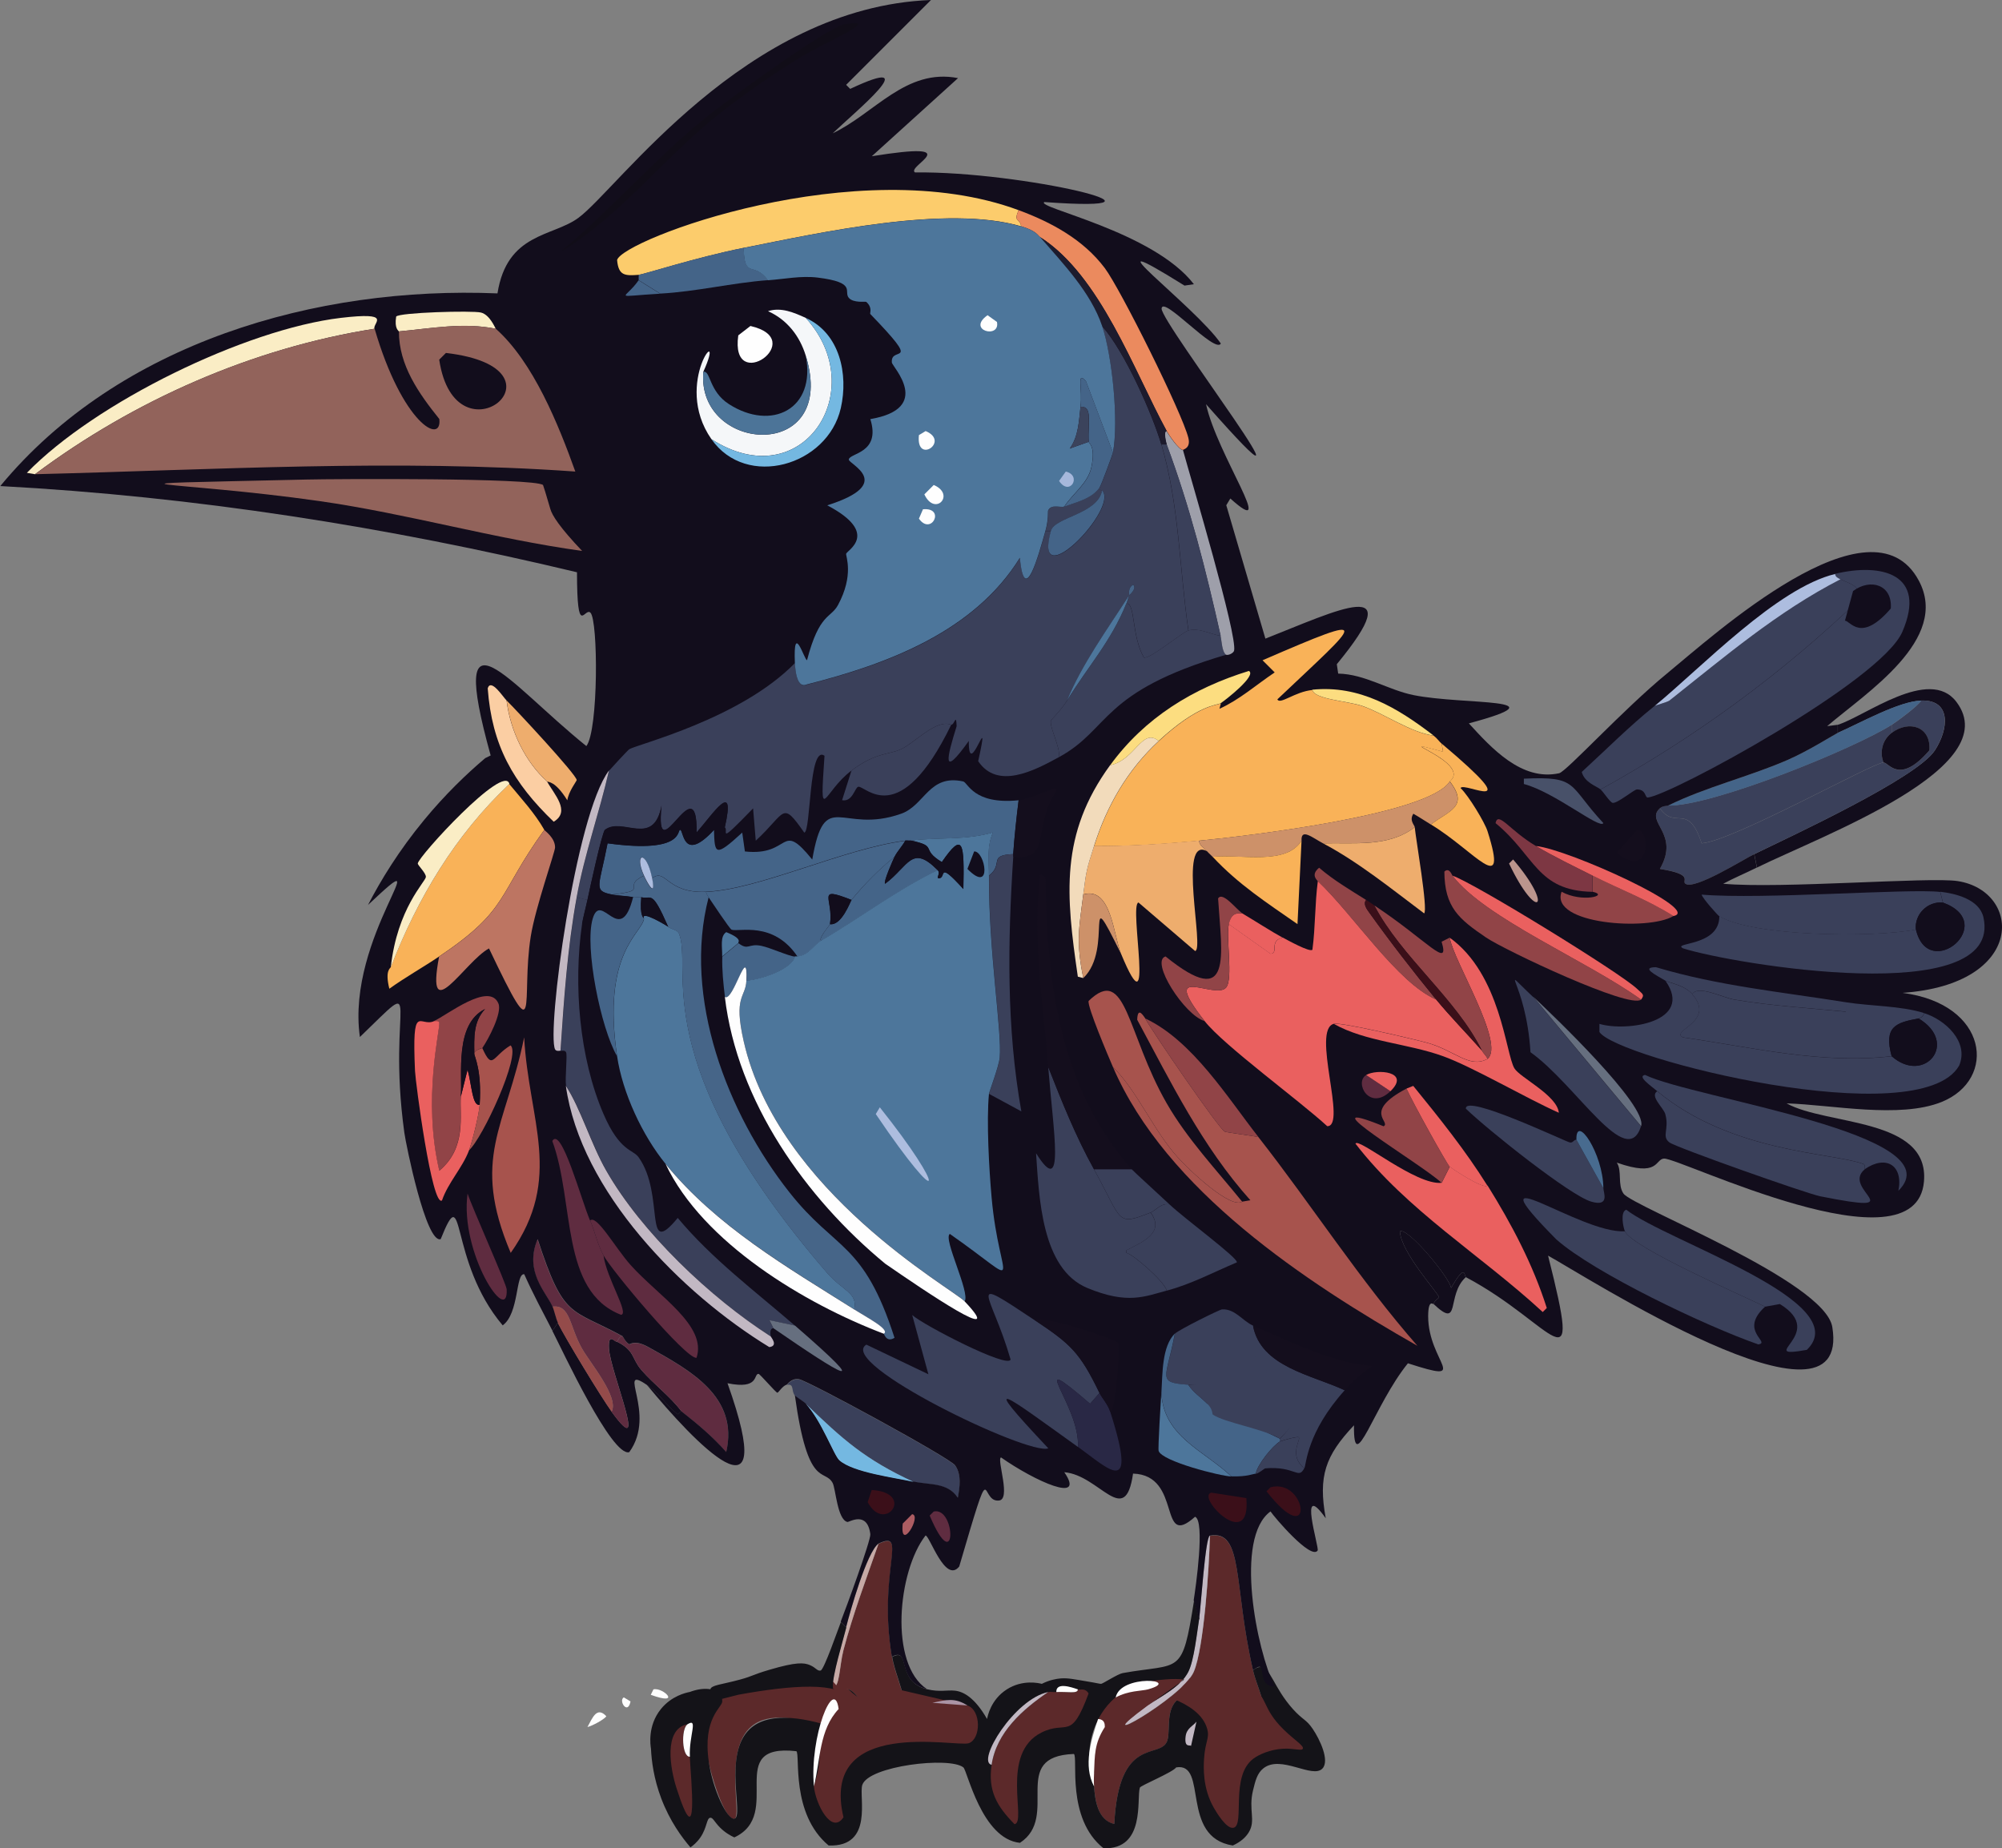 <?xml version="1.0" encoding="UTF-8"?>
<svg id="Camada_2" data-name="Camada 2" xmlns="http://www.w3.org/2000/svg" viewBox="0 0 202.7 187.17">
  <rect x="0" y="0" width="202.7" height="187.17" fill="#808080" stroke="none"/>
  <defs>
    <style>
      .cls-1 {
        fill: #140e1d;
      }

      .cls-1, .cls-2, .cls-3, .cls-4, .cls-5, .cls-6, .cls-7, .cls-8, .cls-9, .cls-10, .cls-11, .cls-12, .cls-13, .cls-14, .cls-15, .cls-16, .cls-17, .cls-18, .cls-19, .cls-20, .cls-21, .cls-22, .cls-23, .cls-24, .cls-25, .cls-26, .cls-27, .cls-28, .cls-29, .cls-30, .cls-31, .cls-32, .cls-33, .cls-34, .cls-35, .cls-36, .cls-37, .cls-38, .cls-39, .cls-40, .cls-41, .cls-42, .cls-43, .cls-44, .cls-45, .cls-46, .cls-47 {
        stroke-width: 0px;
      }

      .cls-2 {
        fill: #4d769b;
      }

      .cls-3 {
        fill: #92635b;
      }

      .cls-4 {
        fill: #a6b8dc;
      }

      .cls-5 {
        fill: #f2dbbb;
      }

      .cls-6 {
        fill: #ab94a5;
      }

      .cls-7 {
        fill: #74b8e1;
      }

      .cls-8 {
        fill: #3b435c;
      }

      .cls-9 {
        fill: #466588;
      }

      .cls-10 {
        fill: #eead6d;
      }

      .cls-11 {
        fill: #9e9faa;
      }

      .cls-12 {
        fill: #fdfefd;
      }

      .cls-13 {
        fill: #eb8a5e;
      }

      .cls-14 {
        fill: #120d1c;
      }

      .cls-15 {
        fill: #c2b8c3;
      }

      .cls-16 {
        fill: #bd7562;
      }

      .cls-17 {
        fill: #ea605f;
      }

      .cls-18 {
        fill: #f9b258;
      }

      .cls-19 {
        fill: #bb958d;
      }

      .cls-20 {
        fill: #fefefe;
      }

      .cls-21 {
        fill: #3b0f19;
      }

      .cls-22 {
        fill: #f5f7f9;
      }

      .cls-23 {
        fill: #fcdd80;
      }

      .cls-24 {
        fill: #1d1b2d;
      }

      .cls-25 {
        fill: #110d18;
      }

      .cls-26 {
        fill: #c6a9a5;
      }

      .cls-27 {
        fill: #ac5c62;
      }

      .cls-28 {
        fill: #5c292a;
      }

      .cls-29 {
        fill: #cd9169;
      }

      .cls-30 {
        fill: #486b8f;
      }

      .cls-31 {
        fill: #7d3743;
      }

      .cls-32 {
        fill: #292845;
      }

      .cls-33 {
        fill: #fccc6c;
      }

      .cls-34 {
        fill: #666f7f;
      }

      .cls-35 {
        fill: #944b4a;
      }

      .cls-36 {
        fill: #914447;
      }

      .cls-37 {
        fill: #a7534d;
      }

      .cls-38 {
        fill: #4c7498;
      }

      .cls-39 {
        fill: #5f2c40;
      }

      .cls-40 {
        fill: #adbddf;
      }

      .cls-41 {
        fill: #3a405a;
      }

      .cls-42 {
        fill: #141318;
      }

      .cls-43 {
        fill: #456589;
      }

      .cls-44 {
        fill: #faedc5;
      }

      .cls-45 {
        fill: #fbcea3;
      }

      .cls-46 {
        fill: #446488;
      }

      .cls-47 {
        fill: #485169;
      }
    </style>
  </defs>
  <g id="Camada_1-2" data-name="Camada 1">
    <g>
      <g>
        <path class="cls-28" d="M90.31,167.79c.43,2.58,3,6.93-1.5,3.55.12,5.19-2.65-2.02-3.41.14,1.56.62-.93,2.44-1.09-.68.71.26.68-2.09,1.09-3.68.95-3.63,2.31-7.23,3.55-10.78,3.06-1.45-.08,2.74,1.36,11.46Z"/>
        <path class="cls-26" d="M84.31,170.79c-.06-1.11,1-4.58,1.36-6,.43-1.7,2.1-7.6,3.27-8.46-1.24,3.54-2.6,7.15-3.55,10.78-.41,1.59-.38,3.94-1.09,3.68Z"/>
        <g>
          <path class="cls-28" d="M126.87,169.16c.39,1.69,1.45,3.52.68,3.82-11.31-4.2-8.64,1.73-9.41,3.41-.79,1.74-4.88-.59-5.32,8.32-1.69-.38-1.94-2.43-2.05-3.82-.03-.44-.02-.92,0-1.36,2.27-1.7,2.62-2.68,2.46-3.27-.28-1-2.07-.97-2.32-2.17-.17-.84,1-1.99,1-2h0c.56-.58,1.55-1.44,3-2,2.76-1.06,5.25-.27,6,0l-4.68,2.63c-6.75,4.96,3.47-.72,4.64-3.41,1.04-2.4,1.56-10.6,1.64-13.78,3.42-.63,2.37,5.02,4.37,13.64Z"/>
          <path class="cls-15" d="M122.5,155.51c-.08,3.18-.6,11.38-1.64,13.78-1.16,2.69-11.39,8.37-4.64,3.41,1.27-.93,3.31-1.86,4.09-3.41.58-1.15.87-3.94,1.09-5.32.17-1.02.64-8.37,1.09-8.46Z"/>
          <path class="cls-28" d="M114.91,177.08c-.18.36-.76,1.39-2,2-.9.44-1.72.46-2.14.45-.18-.66-.58-2.42.14-4.45.55-1.55,1.49-2.54,2-3,.22.89.53,1.91,1,3,.32.75.66,1.41,1,2Z"/>
        </g>
        <g>
          <path class="cls-28" d="M71.75,178.43c-.12-.25-1.26-2.8.16-5.35,1.58-2.85,4.85-3,5-3,3.76-1.82,7.21-.8,8,1,.71,1.61-.78,3.71-1,4-2.98-1.15-6.04-1.75-7.81-.28-2.9,2.4-.93,9.18-1.75,9.37-1,.23-2.47-4.86-2.59-5.73Z"/>
          <g>
            <path class="cls-42" d="M121.41,163.97c-.22,1.38-.51,4.17-1.09,5.32-.78,1.55-2.82,2.48-4.09,3.41,1.23-.88,2.46-1.75,3.68-2.63-.49-.05-1.18-.08-2,0-1.09.1-3.17.3-4.96,1.81-2.43,2.04-2.63,5.05-2.66,5.6-.1,1.49.23,2.7.48,3.4.1,1.39.36,3.43,2.05,3.82.44-8.91,4.53-6.58,5.32-8.32.77-1.68-1.89-7.61,9.41-3.41.77-.3-.29-2.13-.68-3.82.3-.28.55-.34.72-.34,1.06-.02,1.32,2.03,3.32,4.26,1.04,1.15,1.32,1,2,2,.74,1.09,1.72,3.2,1,4-.99,1.11-4.22-1.43-6,0-.63.5-.81,1.28-1.04,2.22-.49,2,.31,3.03-.43,4.25-.31.51-.81.97-1.62,1.34-5.38-.84-2.46-8.45-5.73-7.91-.36.51-3.62,1.84-3.68,2.05-.35,1.18.59,6.28-3.68,6.14-3.81-3.02-2.55-9.23-3-9.55-6.62.24-1.37,6.32-5.46,9-3.88-.39-5.33-7.33-5.73-7.64-1.41-1.12-9.59-.15-10.23,1.77-.39,1.17,1.2,6.3-3.41,6.14-3.88-3.23-2.85-9.25-3.27-9.55-7.41-.83-1.22,6.37-6.28,8.73-.37-.17-.92-.47-1.44-.99-.58-.58-.73-1.04-1-1-.38.05-.31,1-1,2-.34.49-.73.81-1,1-.87-1.01-2.09-2.66-2.96-4.96-.76-2.01-.98-3.79-1.04-5.04-.05-.31-.37-2.3,1-4,1.08-1.34,2.53-1.66,2.94-1.74,1.38-.52,2.59-.36,3.07.25.13.17.21.4.21.71,0,.62-2.02,1.64-1.36,6.14.41,2.83,1.88,5.89,2.59,5.73,1-.23-1.2-6.5,1.56-9.08,2.08-1.95,6.11-1,9,0,1.12-1.48,1.27-2.4,1-3-.81-1.81-5.8-1.45-11.15-.47-.62.16-1.23.31-1.85.47-.89-.5-1.03-.81-1-1,.07-.45,1.13-.49,3-1,1.42-.39,1.14-.45,3-1,2.71-.8,3.48-.72,4.08-.47.64.27.74.63,1.09.55.35-.08,1.77-4.22,2.05-4.91q.27.27.55.55c-.36,1.42-1.42,4.9-1.36,6,.16,3.12,2.65,1.3,1.09.68.76-2.15,3.53,5.06,3.41-.14,4.5,3.39,1.93-.97,1.5-3.55,1.95-1.05.31,2.5,3.55,3.27,1.26.3,1.99.06,2.78.14.85.08,2.01.66,3.28,2.87.05-.27.37-1.96,2-3,1.61-1.03,3.27-.63,3.54-.56.8-.4,1.47-.51,1.91-.55.76-.06,1.43.1,2.71.31.82.13,1.27.25,1.39.24.18-.02,1.68-1,2.18-1.09,5.91-1.06,6,.38,7.23-7.37q.27.95.55,1.91Z"/>
            <g>
              <path class="cls-28" d="M97.95,172.7c1.41.49,1.38,3.38.14,3.82-1.25.44-15.1-2.74-12.69,7.5-1.19,1.81-2.81-1.3-3-3.14.25-.73.51-1.71.58-2.89.04-.72,0-1.37-.07-1.92.33-1.67.67-3.33,1-5h2c1.05,1.03,1.65,1.13,2,1,.45-.16.48-.67,1-1,.6-.38,1.39-.22,2,0,2.35.54,4.69,1.08,7.04,1.63Z"/>
              <path class="cls-20" d="M84.91,173.06c-1.98,2.11-1.83,5.1-2.5,7.83-.47-5.03,2.05-11.25,2.5-7.83Z"/>
              <path class="cls-6" d="M97.95,172.7l-3.55-.27c1.41-.31,2.29-.54,3.55.27Z"/>
              <g>
                <g>
                  <path class="cls-28" d="M69.57,174.61c-.64.54-.52,3.33.27,3.27.11,2.26.96,10.38-1.36,3.14-.59-1.84-1.34-5.9,1.09-6.41Z"/>
                  <path class="cls-20" d="M69.85,177.89c-.8.05-.91-2.73-.27-3.27,1.17-.75.16,1.12.27,3.27Z"/>
                </g>
                <g>
                  <path class="cls-28" d="M100.4,178.71c.49-3.3,3.17-5.63,5.73-7.37.25-.05.55.02.82,0,1.15-.07,2.19.21,2.18-.27.26.09.72-.19,1.09.41-1.82,4.93-2.18,2.66-4.77,3.96-4.25,2.12-1.45,9.09-2.73,9.28-1.82-1.84-2.7-3.42-2.32-6Z"/>
                  <path class="cls-15" d="M106.13,171.34c-2.56,1.74-5.24,4.07-5.73,7.37-1.57-.31,2.3-6.67,5.73-7.37Z"/>
                  <path class="cls-12" d="M109.13,171.07c.01.48-1.03.21-2.18.27-.03-1.02,1.49-.51,2.18-.27Z"/>
                </g>
              </g>
              <g>
                <path class="cls-12" d="M111.86,174.89c-1.07,1.66-1.01,2.86-1.09,4.64-.02.44-.03.92,0,1.36-1.12-2.1-.29-4.7.41-6.82.82.05.65.78.68.82Z"/>
                <path class="cls-20" d="M116.23,171.07c-.62.17-1.98.11-3.27.82.48-2.4,6.82-1.81,3.27-.82Z"/>
                <path class="cls-15" d="M121.14,174.34l-.55,2.46c-.08-.16-.69.25-.55-.95.1-.85.73-1.04,1.09-1.5Z"/>
              </g>
            </g>
          </g>
          <g>
            <path class="cls-20" d="M61.39,173.79c-.16.29-1.45,1-1.91,1.09.51-.92.94-2.12,1.91-1.09Z"/>
            <path class="cls-20" d="M66.16,171.07c.99-.24,2.94,1.72-.27.55l.27-.55Z"/>
            <path class="cls-20" d="M63.16,171.88l.68.41c-.28,1.43-1.25-.09-.68-.41Z"/>
          </g>
        </g>
      </g>
      <g>
        <path class="cls-41" d="M92.49,150.06c-4.9-2.27-7.17-4.29-10.91-7.91-.22-.21-.94-.64-1.09-.82-.42-.5-.03-1.24-.82-1.09.06-.02.46-.66,1.23-.55.89.13,15.31,7.98,15.82,8.73.68.99.46,2.18.27,3.27-1.03-1.57-2.85-1.26-4.5-1.64Z"/>
        <g>
          <path class="cls-14" d="M61.93,142.96c3.9,5.37-.14-4.01-.27-6.41-.09-1.67.57-.63.82-.68,1.8.89,1.46,1.7,2.46,2.86,1.27,1.47,2.92,2.66,4.09,4.23-.13-.1-.39.29-.41.27-1.12-.88-1.93-2.18-3.14-3-3.17-2.15,1.08,2.91-1.77,6.82-1.76.51-6.8-10.38-7.78-12.28l.55-.82c.77,1.56,4.4,7.55,5.46,9Z"/>
          <path class="cls-39" d="M69.03,142.96c-1.17-1.57-2.82-2.76-4.09-4.23-1-1.16-.65-1.97-2.46-2.86.04,0,.24-.63.55-.55.05.03.29.6.68.82.08.05.51-.5,1.91.27,4.3,2.38,9.19,5.06,7.91,10.64-1.37-1.55-2.87-2.82-4.5-4.09Z"/>
          <path class="cls-39" d="M63.02,135.32c-.31-.08-.51.54-.55.55-.25.05-.91-.99-.82.68.13,2.4,4.17,11.78.27,6.41.79-1.46-2.12-4.87-3-6.41-1.27-2.24-1.17-4.49-3-4.23-.63-1.43-2.9-3.55-1.5-6.82,2.66,8.14,3.3,6.94,8.59,9.82Z"/>
          <path class="cls-35" d="M61.93,142.96c-1.05-1.45-4.69-7.44-5.46-9-.18-.37-.37-1.24-.55-1.64,1.83-.26,1.73,1.99,3,4.23.88,1.54,3.79,4.95,3,6.41Z"/>
        </g>
        <g>
          <path class="cls-14" d="M177.89,87.85l-.27-1.36c3.79-1.85,16.43-7.69,18.28-10.5,1.4-2.13,1.71-5.14-1.36-5.05-2.26.07-6.16,2.26-8.46,3.27v-.82c2.74-.84,9.26-5.94,12-2.32,5.05,6.67-13.4,13.45-20.19,16.78Z"/>
          <path class="cls-41" d="M177.61,86.49c-1.04.51-6.03,3.66-6.96,3-.43-.31.95-.95-2.59-1.5,2.09-3.61-1.54-4.73,0-6.14,1.59,2.26,2.84-.69,4.23,3.55,3.13-.21,17.41-8.21,18.42-8.18.55.01,1.6,2.3,4.64-1.23.18-2.41-2.05-3.1-3.82-1.77v-.82c.6-.38,2.59-1.86,3-2.46,3.07-.09,2.76,2.92,1.36,5.05-1.85,2.82-14.49,8.66-18.28,10.5Z"/>
          <path class="cls-41" d="M191.53,74.21c-.96.72-1.24,1.99-.82,3-1.01-.03-15.29,7.97-18.42,8.18-1.39-4.24-2.63-1.28-4.23-3.55.3-.27.71-.22.82-.27,4.55.06,18.87-5.78,22.65-8.18v.82Z"/>
          <path class="cls-46" d="M194.53,70.94c-.41.59-2.4,2.07-3,2.46-3.77,2.4-18.09,8.25-22.65,8.18,3.85-1.9,8.23-2.93,12.14-4.64,2.13-.93,4.76-2.6,5.05-2.73,2.3-1.01,6.19-3.21,8.46-3.27Z"/>
          <path class="cls-14" d="M190.71,77.21c-.42-1.01-.14-2.28.82-3,1.77-1.32,4-.64,3.82,1.77-3.04,3.53-4.09,1.24-4.64,1.23Z"/>
        </g>
        <g>
          <path class="cls-14" d="M186.07,73.39v.82c-.29.13-2.92,1.8-5.05,2.73-3.91,1.71-8.29,2.74-12.14,4.64-.11.05-.52,0-.82.27-1.54,1.41,2.09,2.53,0,6.14,3.54.56,2.16,1.2,2.59,1.5.92.66,5.91-2.49,6.96-3q.14.68.27,1.36c-1.13.56-2.3,1.05-3.41,1.64,5.78.53,20.92-.71,23.74-.27,6.51,1.01,6.98,10.45-5.59,11.32,8.7,1.11,9.64,8.76,3.96,11.05-4.26,1.71-11.1.28-15.69.14,4.07,2.26,14.47,1.42,13.91,7.91-.8,9.41-24.78-2.43-26.33-2.32-.91.07-.48,1.92-4.77.41.56.85.05,2.23.68,3.14.94,1.33,20.39,8.84,21.14,13.51,1.99,12.26-25.42-5.42-28.78-7.23,3.55,14.06.68,6.95-8.32,2.18-.19-.1.02-1.55-1.5,1.09-.13-1.04-4.42-6.18-5.18-5.73.09,2.12,3.92,6.29,3.96,6.68,0,.08-.47.31-.55.68-.02.08-.54-.59-.55,1.23,0,4.69,4.51,6.89-2.05,4.77-3.44,4.25-5.53,11.7-5.46,6.28-2.9,3.07-3.64,5.15-2.86,9.41-2.88-4.04-.63,3-.82,3.27-.67.99-4.4-3.39-4.77-3.96-3.7,2.68-1.39,14.05.41,17.73-2.08-.05-.53-3-2.18-1.64-2-8.63-.94-14.27-4.37-13.64-.46.08-.93,7.44-1.09,8.46q-.27-.95-.55-1.91c.21-1.31,1.17-8.06.14-8.46-3.79,3.39-1.23-4.22-6.28-4.37-.8,5.61-3.38.15-6.96-.14,2.23,3.26-2.99.9-6.41-1.5-.46.2,1.1,4.38-.27,4.37-1.95.13-.46-5.26-3.96,6.68-1.42,1.77-2.99-3.14-3.41-3.14-2.81,3.6-3.71,13.01.14,15.55-3.24-.77-1.6-4.33-3.55-3.27-1.45-8.72,1.7-12.91-1.36-11.46-1.17.86-2.84,6.76-3.27,8.46q-.27-.27-.55-.55c.48-1.21,3.08-8.28,3-8.87-.31-2.42-2.16-1.19-2.32-1.23-1.03-.25-1.18-3.38-1.5-3.96-.83-1.51-2.5.71-3.82-8.87.15.18.87.61,1.09.82,1.6,1.71,2.85,5.23,3.41,5.73,1.41,1.25,5.63,1.76,7.5,2.18,1.65.37,3.47.07,4.5,1.64.19-1.09.4-2.29-.27-3.27-.51-.75-14.93-8.6-15.82-8.73-.77-.12-1.16.53-1.23.55-.44.13-.84.82-.95.82-.15,0-1.77-1.91-1.91-1.91-.53,0,.11,1.62-3.14.95,5.42,15.21-3.39,5.97-8.18.14,1.21.82,2.02,2.12,3.14,3,.02.02.28-.38.41-.27,1.63,1.28,3.13,2.54,4.5,4.09,1.28-5.58-3.61-8.26-7.91-10.64-1.4-.77-1.83-.23-1.91-.27-.39-.22-.64-.79-.68-.82-5.3-2.88-5.93-1.68-8.59-9.82-1.4,3.27.87,5.39,1.5,6.82.18.4.36,1.27.55,1.64q-.27.41-.55.82c-.98-1.9-1.99-3.77-2.86-5.73-.89-.11-.5,3.95-2.18,5.18-5.55-6.57-3.74-15.06-6.28-8.73-1.48.46-3.51-9.55-3.68-10.78-1.84-13.39,2.3-16.24-4.5-9.69-1.45-10.19,8.53-20.64.82-13.37,1.29-2.5,3.12-5.5,5.67-8.59,2.14-2.6,4.3-4.67,6.2-6.28q.27-.14.55-.27c-4.45-16.06,1.76-7.33,9.69-.95,1.23-1.61,1.2-12.75.41-13.51-.6-.58-1.35,2.7-1.36-4.09-19.18-4.6-38.68-7.67-58.39-8.73,12.01-14.53,31.99-20.27,50.34-19.51.97-6.14,5.56-5.72,8.18-7.64C62.56,19.14,75.44.71,94.26,0q-4.3,4.3-8.59,8.59.2.2.41.41c7.84-3.68.4,2.41-1.77,4.5,4.25-2.02,7.42-6.62,12.69-5.59q-4.37,3.96-8.73,7.91c9.96-1.6,3.45,1.01,4.37,1.64,10.83-.14,28.7,4.13,13.1,3-.96.55,11.02,2.96,15.14,8.32q-.48.07-.95.14c-10.77-6.7,1.06,2.06,3.68,5.87-.58,1.07-5.88-4.91-6-3.55-.13,1.39,18.15,25.15,4.5,9.69,1.12,5.15,7.35,13.94,2.46,9.55q-.2.34-.41.68,1.98,6.75,3.96,13.51c7.25-2.86,14.77-6.57,7.23,2.59q.07.48.14.95c2.71.05,5.08,1.67,7.64,2.18,5.12,1.03,15.4.22,5.59,2.86,2.27,2.48,5.34,5.88,9.14,5.05.73-.16,6.49-6.47,10.91-10.09,4.66-3.82,20.7-18.43,25.51-9.41,3.18,5.96-5.35,11.36-9.28,14.73.36-.05.73-.09,1.09-.14Z"/>
          <g>
            <path class="cls-14" d="M148.42,129.32c-2.03,1.83-.46,5.38-3.27,2.73.08-.37.55-.6.55-.68-.04-.39-3.87-4.56-3.96-6.68.77-.46,5.05,4.69,5.18,5.73,1.52-2.64,1.31-1.19,1.5-1.09Z"/>
            <path class="cls-41" d="M117.59,45.02c1.81,6.17,1.81,12.5,2.73,18.83-.58.15-3.95,2.96-4.5,2.73-1.27-2.24-.85-5.55-1.77-5.46.12-.29.18-.53.27-.82.02-.06.83-.7.41-1.09-.61.36-.34.98-.41,1.09-2.18,3.4-4.85,7.08-6.28,10.64-.57.94-1.61,1.92-1.64,2.05-.13.72.97,2.66.82,3.68-2.58,1.41-6.23,3.3-8.18.41,1.36-6.16-.99,2.24-.95-2.05-2.8,3.92-2.22,1.69-1.23-1.5-.06-1.36-.2-.14-.55-.14-1.51-.61-3.66,1.8-5.05,2.46-1.27.6-2.57.31-5.05,2.18-2.91,2.19-3.23,5.83-2.73-1.5-1.61-1.17-1.36,7.73-2.05,7.78-2.32-3.31-1.8-2.04-4.91.82q-.14-1.64-.27-3.27c-3.76,3.88-2.43,2.25-2.86,1.91,1.13-4.98-1.23-1.29-2.86.55.12-7.06-4.28,4.47-3.55-2.73-.8,4.31-3.96,1.09-5.73,2.46-.29.22-1.59,6.22-1.77,7.09l-1.09-.27c.78-4.32,2.3-8.54,3.27-12.82.09-.12,1.92-2.1,2.05-2.18.81-.5,11.24-3.05,16.78-8.73.04.85.22,2.67,1.23,2.18,8.12-2.05,16.93-5.33,21.55-12.82.46,5.02,1.86-.16,2.59-2.73h.55c-1.91,6.81,6.98-2.31,5.18-4.09-.01-.01-.3.06-.27-.27.19-.27,1.33-3.36,1.36-3.55.61-3.13-.07-9.79-1.09-12.82,2.25,2.5,5.07,8.85,6,12Z"/>
            <path class="cls-2" d="M67.66,93.85c.29.24.93.3,1.09.68,1.45,3.52-3.54,12.87,15.01,34.38,1.54,1.78,3.13,2.01,2.73,3.68-6.78-4.29-13.92-8.4-19.1-14.73-2.36-2.89-4.37-7.22-4.91-10.91-1.54-10.51,2.46-12.35,2.73-13.91-.43-.96,2.34.72,2.46.82Z"/>
            <path class="cls-46" d="M103.13,81.03c-.22,1.81-.42,3.63-.55,5.46-2.61.11-.91.99-2.46,2.18,0-1.43-.24-2.88.41-4.37-2.74.81-5.52.48-8.32.82-.18.02-.37-.02-.55,0-6.27.81-14.8,4.95-20.19,5.18-4.04.17-4.03-2.46-5.46-1.36-.59-2.96-1.86-2.58-.82-.27-2.39,1.14.79,1.49-3.27,1.91-1.89-.38-1.26-.76-.41-5.18,7.94,1.09,6.97-1.47,7.37-1.36.34.09.29,3.38,3.41,0,.07,2.48.11,2.79,2.86.27q.14.95.27,1.91c4.74.52,3.52-3.24,6.82.82,1.28-7.39,2.93-2.49,9-4.64,2.4-.85,2.81-4.03,6.28-3.27.49.11,1.02,2.36,5.59,1.91Z"/>
            <path class="cls-9" d="M71.48,90.31c.04.18.17.4.27.55-2.65,10.15,1.9,21.92,8.18,29.88,4.72,5.98,7.49,4.95,10.64,14.73-.83.51-1.04-.39-1.09-.41.65-.42-1.67-1.62-3-2.46.4-1.67-1.19-1.9-2.73-3.68-18.55-21.51-13.56-30.86-15.01-34.38-.16-.38-.81-.44-1.09-.68-1.71-3.9-1.66-2.72-2.73-3-.23-.06-.57.05-.82,0-.77-.15-1.48-.13-2.18-.27,4.06-.42.89-.77,3.27-1.91.46,1.01,1.2,2.17.82.27,1.43-1.1,1.42,1.54,5.46,1.36Z"/>
            <path class="cls-41" d="M59.48,91.13c-.16.76-.46,1.88-.55,2.46-.88,6.1-.29,13.52,2.18,19.23,1.65,3.82,2.97,3.55,3.55,4.37,2.71,3.8.42,10.43,3.96,6.14,3.46,4.15,7.8,7.39,11.87,10.91l-2.59-.55.41.82c-.37-.02-.33.51-.27.82-6.1-3.9-13.07-10.52-16.64-16.78-1.55-2.72-2.58-6.28-4.09-8.59-.12-.85.16-3.09,0-3.41-.12-.25-.54-.11-.55-.14.35-5.24.7-10.38,1.64-15.55l1.09.27Z"/>
            <path class="cls-41" d="M120.32,63.84c1.12-.29,2.22.38,3.27.55.11.51.12,1.58.55,1.91-12.78,3.77-11.67,7.5-16.92,10.37.15-1.03-.95-2.96-.82-3.68.02-.13,1.06-1.1,1.64-2.05,2.1-3.45,4.41-5.91,6-9.82.92-.09.5,3.22,1.77,5.46.55.23,3.92-2.58,4.5-2.73Z"/>
            <g>
              <path class="cls-41" d="M188.8,118.41c-2.46,2.04,5.16,4.65-4.5,2.73-1.37-.27-14.64-4.96-15.28-5.46-.82-.64.02-1.32-.41-2.86-.19-.67-1.6-1.81-.82-2.32,7.51,6.25,17.77,6.21,20.87,7.37.21.08.14.36.14.55Z"/>
              <path class="cls-41" d="M188.8,118.41c0-.18.08-.47-.14-.55-3.1-1.16-13.36-1.12-20.87-7.37-.72-.6-2.04-1.5-1.23-1.64,4.99,2.41,31.48,6,25.65,11.73.52-2.6-1.28-3.66-3.41-2.18Z"/>
            </g>
            <g>
              <path class="cls-41" d="M164.52,124.68c.78,1.68,11.9,6.51,14.19,7.64-2.71,2.47.63,3.6-.68,3.82-5.31-1.85-16.62-7.23-20.46-10.64-8.92-9.04,2.42-.51,6.96-.82Z"/>
              <path class="cls-41" d="M178.71,132.32c-2.29-1.13-13.41-5.96-14.19-7.64-.16-.35-.51-1.98.14-2.18,4.1,3.2,23.32,9.32,18.28,14.19-5.46.96,2.23-1.6-2.73-4.64l-1.5.27Z"/>
            </g>
            <path class="cls-41" d="M102.59,86.49c0,.09,0,.18,0,.27-.56,8.6-.7,17.25.82,25.78l-3.27-1.77c.02-.19,1.01-2.8,1.09-3.68.24-2.61-1.13-10.79-1.09-18.42,1.55-1.2-.16-2.07,2.46-2.18Z"/>
            <path class="cls-14" d="M73.39,83.76c-.83-.65-1.13-1.07-1.09.27-3.12,3.38-3.07.09-3.41,0-.39-.11.57,2.45-7.37,1.36-.85,4.43-1.48,4.8.41,5.18.7.14,1.41.13,2.18.27-1.29,5.19-3.23-.73-4.09,2.18l-1.09.55c.08-.58.39-1.69.55-2.46.18-.87,1.48-6.87,1.77-7.09,1.77-1.36,4.93,1.85,5.73-2.46-.73,7.19,3.66-4.34,3.55,2.73,1.63-1.83,4-5.53,2.86-.55Z"/>
            <path class="cls-41" d="M96.31,73.39c-5.25,10.8-8.69,6.14-9.41,6.28-.35.07-.57,1.56-1.64,1.36q.48-1.5.95-3c2.48-1.87,3.78-1.58,5.05-2.18,1.39-.66,3.54-3.07,5.05-2.46Z"/>
            <path class="cls-46" d="M64.93,90.85c-.19,2.08.29,2.07.27,2.18-.27,1.57-4.27,3.4-2.73,13.91-1.63-2.8-3.31-11.03-2.46-13.91.86-2.91,2.8,3,4.09-2.18.25.05.59-.06.82,0Z"/>
            <path class="cls-15" d="M78.03,135.32c0,.05.83.97-.14,1.09-8.9-5.43-19.1-15.76-20.6-26.46,1.51,2.32,2.54,5.88,4.09,8.59,3.57,6.26,10.55,12.88,16.64,16.78Z"/>
            <path class="cls-20" d="M86.49,132.6c1.33.84,3.65,2.03,3,2.46-7.99-3.03-18.33-9.22-22.1-17.19,5.17,6.33,12.31,10.45,19.1,14.73Z"/>
            <g>
              <path class="cls-37" d="M115.95,103.13c.85,1.53,7.43,11.13,8.05,11.46.15.08,2.81.42,3.41.55,5.46,6.97,10.26,14.47,16.1,21.14-11.26-6.41-25.46-15.75-30.83-28.24,2.47,2.45,4.11,6.43,6.55,9.14,1.26,1.4,5.37,5.27,6.55,4.5l.82-.14c-4.87-5.43-8.04-11.93-11.46-18.28.05-1.52.75-.17.82-.14Z"/>
              <path class="cls-37" d="M125.78,121.68c-1.18.76-5.29-3.1-6.55-4.5-2.44-2.71-4.08-6.69-6.55-9.14-.43-1-2.61-6.11-2.46-6.68,3.83-3.72,3.84,3.28,7.91,10.37,2.09,3.63,5.02,6.72,7.64,9.96Z"/>
              <path class="cls-36" d="M127.41,115.14c-.6-.13-3.26-.47-3.41-.55-.62-.32-7.2-9.93-8.05-11.46,4.78,2.23,8.35,8.04,11.46,12Z"/>
            </g>
            <g>
              <path class="cls-41" d="M104.77,133.69c3.62,2.41,4.56,3.24,6.55,7.37l-.95,1.09c-6.85-5.86-.97.13-1.23,4.37-7.35-5.26-10.34-7.66-3,.14-1.96.78-21.51-8.64-18.42-10.5q3.14,1.5,6.28,3l-1.64-6c1.05.98,9.76,5.49,9.96,4.5-1.98-6.85-4.78-8.78,2.46-3.96Z"/>
              <path class="cls-32" d="M111.32,141.05c.24.5.85,1.15,1.09,1.91,2.87,8.95-.23,5.73-3.27,3.55.25-4.23-5.62-10.22,1.23-4.37l.95-1.09Z"/>
              <path class="cls-1" d="M112.41,142.96c-.24-.76-.85-1.41-1.09-1.91-1.99-4.12-2.93-4.96-6.55-7.37.89-.55,8.22,1.94,8.46,2.32.19.31-.21,6.66-.82,6.96Z"/>
            </g>
            <g>
              <path class="cls-22" d="M81.58,32.19c6.66,7.31-.35,18.19-9.55,12.28-4.04-5.79,1.64-12.26-.82-6.82-.69,8.3,13.72,9.23,10.37-1.64-.6-1.96-1.87-3.63-3.82-4.5,1.32-.43,2.63.14,3.82.68Z"/>
              <path class="cls-7" d="M72.03,44.47c9.2,5.92,16.21-4.97,9.55-12.28,3.46,1.56,4.33,5.71,3.55,9.14-1.34,5.85-9.56,8.21-13.1,3.14Z"/>
              <path class="cls-38" d="M71.21,37.65c.74-.17.55,1.96,2.59,3.27,4.29,2.76,8.85.54,7.78-4.91,3.35,10.86-11.06,9.94-10.37,1.64Z"/>
            </g>
            <path class="cls-11" d="M119.77,45.56c.83,3.03,5.54,18.78,5.18,20.33-.05.22-.54.5-.82.41-.42-.33-.43-1.4-.55-1.91-1.5-6.68-3.07-12.95-5.46-19.37-.03-.08-.38-1.39,0-1.36.22.41,1.22,1.87,1.64,1.91Z"/>
            <path class="cls-25" d="M85.53,2.46c4.07-.73-2.14,1.9-4.37,3.27-2.67,1.64-5.43,3.54-7.91,5.46-5.84,4.5-10.25,10.58-16.51,14.32,5.09-4.26,9.44-9.3,14.6-13.51,2.07-1.69,12.4-9.23,14.19-9.55Z"/>
            <g>
              <path class="cls-36" d="M147.06,88.67c3.32,4.34,13.57,8.58,19.1,12.55-1.15.99-13.8-5-15.69-6.28-2.75-1.87-4.21-3.05-4.23-6.68.51-.48.78.39.82.41Z"/>
              <path class="cls-17" d="M166.16,101.22c-5.53-3.97-15.77-8.21-19.1-12.55,2.16.72,17.02,9.86,18.69,11.46.56.54.8.57.41,1.09Z"/>
            </g>
            <g>
              <path class="cls-41" d="M162.06,79.94c9.58-5.29,18.31-11.67,26.19-19.23.17-1.39-.89-1.57-1.91-2.05-.25-.12-.52-.23-.55-.55,4.74-1.14,9.35.01,6.82,5.87-2.17,5.03-23.51,16.58-25.78,16.78-.29.03-.14-.82-1.09-.82-.29,0-1.99,1.44-2.46,1.36-.26-.04-.99-1.18-1.23-1.36Z"/>
              <path class="cls-41" d="M162.06,79.94c-.43-.34-1.63-.7-1.91-1.77,2.46-2.25,4.77-4.59,7.37-6.68.1-.08,1.28-.37,1.5-.55,5.57-4.41,10.97-9.02,17.32-12.28,1.02.48,2.08.65,1.91,2.05-7.89,7.56-16.62,13.94-26.19,19.23Z"/>
              <path class="cls-40" d="M185.8,58.11c.03.32.3.43.55.55-6.36,3.26-11.75,7.87-17.32,12.28-.22.17-1.4.47-1.5.55,4.76-3.92,12.4-11.96,18.28-13.37Z"/>
            </g>
            <path class="cls-15" d="M58.39,90.85c-.94,5.17-1.29,10.31-1.64,15.55,0-.03-.42.11-.55-.14-.86-1.74,2.04-23.71,5.46-28.24-.97,4.28-2.49,8.5-3.27,12.82Z"/>
            <path class="cls-1" d="M102.59,86.76c0-.09,0-.18,0-.27.13-1.82.32-3.64.55-5.46,1.48-.15,4.11-1.71,3.82-.95-2.49,3.85-.45,7.1-4.37,6.68Z"/>
            <g>
              <path class="cls-36" d="M169.43,92.76c-2.5,1.53-12.56.84-11.32-2.46,2.03,1.13,4.88.39,3.14,0v-1.64c2.72,1.37,5.59,2.46,8.18,4.09Z"/>
              <path class="cls-31" d="M155.51,85.67c1.79,1.06,3.86,2.06,5.73,3v1.64c-5.66-.11-5.79-3.66-9.82-6.96.27-1.25,1.4.72,4.09,2.32Z"/>
              <path class="cls-17" d="M169.43,92.76c-2.59-1.63-5.46-2.72-8.18-4.09-1.87-.94-3.94-1.94-5.73-3,3.28.33,16.91,6.52,13.91,7.09Z"/>
            </g>
            <g>
              <path class="cls-41" d="M155.24,100.95q5.46,6.55,10.91,13.1c-1.45,4.57-6.55-4.19-11.19-7.5-.45-7.28-3.46-9.09.27-5.59Z"/>
              <path class="cls-34" d="M166.16,114.04q-5.46-6.55-10.91-13.1c1.86,1.75,11.58,11,10.91,13.1Z"/>
            </g>
            <path class="cls-7" d="M92.49,150.06c-1.87-.43-6.1-.94-7.5-2.18-.56-.5-1.81-4.02-3.41-5.73,3.75,3.62,6.02,5.65,10.91,7.91Z"/>
            <g>
              <path class="cls-18" d="M132.87,69.85c.17.97,3.55,1.13,5.05,1.64,2.17.74,5,2.75,7.23,3,.37.28.55.59.82.82l.14.82c-6.23-1.72,3.04,1.03.68,3-2.17,3.41-20.97,5.58-25.37,6-3.5.34-7.12.57-10.64.55,1.29-4.08,3.38-7.71,6.55-10.64,4.04-3.74,5.96-3.61,6.28-3.82l-.14.55c2.01-.9,3.74-2.44,5.59-3.68q-.61-.61-1.23-1.23c11.67-5.05,9.91-4.02,1.5,3.96.27.57,1.77-.78,3.55-.95Z"/>
              <path class="cls-10" d="M121.41,85.12c0,.5.51.74.82,1.09-3.04-1.7-.24,10.02-1.23,10.09l-5.73-4.91c-1.01.2,1.77,13.72-1.77,5.18-.77-1.86-.98-6.84-3.82-6,.31-2.48.35-2.56,1.09-4.91,3.52.02,7.14-.21,10.64-.55Z"/>
              <path class="cls-29" d="M144.87,83.49c-.59-.36-1.17-.75-1.77-1.09-.44.69.12,1.14.14,1.36-2.63,2.06-6.15,1.54-9.28,1.64-1.09-.58-2.25-1.58-2.18-.27-1.56,2.52-6.03,1.36-9,1.64-.17-.19-.36-.33-.55-.55-.31-.35-.81-.59-.82-1.09,4.4-.43,23.21-2.59,25.37-6,2.01,2.6-.18,3.01-1.91,4.37Z"/>
              <path class="cls-5" d="M117.32,75.03c-3.17,2.93-5.26,6.56-6.55,10.64-.74,2.35-.78,2.44-1.09,4.91-.43,3.4-.75,4.72,0,8.46l-.55-.14c-1.21-8.28-1.83-14.41,3.27-21.42,2.55-.51,3.21-3.83,4.91-2.46Z"/>
              <path class="cls-10" d="M143.24,83.76c.11,1.19,1.37,8.41.95,8.73-3.24-2.43-6.65-5.2-10.23-7.09,3.13-.09,6.65.42,9.28-1.64Z"/>
              <path class="cls-18" d="M131.78,85.12q-.2,4.23-.41,8.46c-3.13-2.18-5.98-4.02-8.59-6.82,2.97-.28,7.44.89,9-1.64Z"/>
              <path class="cls-18" d="M145.97,75.3c8.98,7.57,2.23,3.79,1.91,4.5.83.79,2.46,3.5,2.73,4.37,2.18,6.89-1.35,1.95-5.73-.68,1.73-1.36,3.92-1.77,1.91-4.37,2.36-1.97-6.91-4.73-.68-3l-.14-.82Z"/>
              <path class="cls-23" d="M123.59,71.21c-.31.21-2.24.08-6.28,3.82-1.7-1.37-2.37,1.95-4.91,2.46,3.51-4.82,8.4-7.81,14.05-9.55.82.46-2.32,2.91-2.86,3.27Z"/>
              <path class="cls-29" d="M113.5,96.58c-3.96-8.01-.68-.49-3.82,2.46-.75-3.74-.43-5.06,0-8.46,2.84-.84,3.05,4.14,3.82,6Z"/>
              <path class="cls-23" d="M145.15,74.48c-2.23-.25-5.06-2.26-7.23-3-1.5-.51-4.88-.66-5.05-1.64,4.79-.48,8.6,1.82,12.28,4.64Z"/>
            </g>
            <path class="cls-47" d="M154.29,78.85c5.56-.26,4.44.62,8.05,4.5-.36.66-4.92-3.13-8.05-3.96v-.55Z"/>
            <path class="cls-20" d="M75.98,33.01c6.01,1.38-2.09,7.06-1.23.95l1.23-.95Z"/>
            <path class="cls-34" d="M80.49,134.23c8.19,7.1,4.73,5.03-2.18.27l-.41-.82,2.59.55Z"/>
            <g>
              <path class="cls-17" d="M145.42,101.22c1.45,1.76,3.13,3.47,4.64,5.18.16.32.43.49.55.82-1.83,1.01-3.34-.88-6.14-1.64-1.34-.36-8.69-2.1-9.41-1.91-2.32.57,1.37,10.4-.68,10.37-2.86-2.63-10.49-8.19-12.41-10.64-4.73-6.02,1.12-2.08,2.18-3.41.72-.89-.04-5.09.27-6.41q2.11,1.5,4.23,3c.88-.09-.21-1.31,1.23-1.64.41.22,2.76,1.53,3,1.23.31-2.33.24-4.62.55-6.96,3.62,3.42,8.07,10.33,12,12Z"/>
              <path class="cls-17" d="M135.05,103.68c.72-.19,8.07,1.55,9.41,1.91,2.8.76,4.31,2.65,6.14,1.64,1.86-1.47-3.45-9.93-3.82-12.28,5.18,3.72,5.66,11.74,6.55,13.23.56.94,4.33,2.73,4.5,4.5-3.31-1.47-8.73-4.65-11.73-5.73-3.61-1.3-7.87-1.47-11.05-3.27Z"/>
              <path class="cls-36" d="M146.78,94.95c.37,2.34,5.68,10.81,3.82,12.28-.11-.33-.39-.5-.55-.82-2.61-5.29-8.15-9.46-10.91-14.73,5.36,3.55,7.68,6.55,6.82,3.68l.82-.41Z"/>
              <path class="cls-36" d="M138.33,91.13c-.35.4.07.95.27,1.23,2.13,2.98,4.49,6.03,6.82,8.87-3.93-1.67-8.38-8.58-12-12,0-.07-.79-.61.14-1.36,1.46,1.26,3.15,2.25,4.77,3.27Z"/>
              <path class="cls-36" d="M125.78,92.49c-.85-.11-1.17.28-1.36,1.09-.32,1.33.44,5.52-.27,6.41-1.07,1.33-6.91-2.61-2.18,3.41-2.05-.6-5.55-6.07-3.96-6.55,6.87,5.56,5.68-.14,5.32-5.87.46-.76,1.88,1.15,2.46,1.5Z"/>
              <path class="cls-21" d="M139.14,91.67c2.76,5.27,8.31,9.44,10.91,14.73-1.51-1.72-3.19-3.42-4.64-5.18-2.33-2.83-4.69-5.89-6.82-8.87-.2-.28-.62-.83-.27-1.23.28.18.54.36.82.55Z"/>
              <path class="cls-17" d="M125.78,92.49c1.18.7,3.08,1.92,4.09,2.46-1.44.32-.35,1.54-1.23,1.64q-2.11-1.5-4.23-3c.19-.82.52-1.2,1.36-1.09Z"/>
            </g>
            <path class="cls-1" d="M165.75,84.03c1.39-.05,1.38,5.16-2.05,2.32q1.02-1.16,2.05-2.32Z"/>
            <g>
              <path class="cls-41" d="M159.61,115.41q1.36,2.46,2.73,4.91c0,.41.69,1.92-1.23,1.36-2.14-.62-10.44-7.24-12.69-9.41-.17-1.56,9.96,3.27,10.5,3.41.35.09.4-.27.68-.27Z"/>
              <path class="cls-30" d="M162.34,120.32q-1.36-2.46-2.73-4.91c-.07-2.7,2.7,1.38,2.73,4.91Z"/>
            </g>
            <path class="cls-21" d="M88.26,150.88c4.48.27,1.32,4.49-.41,1.23l.41-1.23Z"/>
            <path class="cls-19" d="M153.2,87.03c4.22,4.92,2.44,6.41-.41.41l.41-.41Z"/>
            <path class="cls-39" d="M94.54,153.06c2.29-.52,2.32,6.86-.41.41l.41-.41Z"/>
            <g>
              <path class="cls-17" d="M145.97,119.77l.82-1.64c.16.16,3.45,2.36,3.82,1.91,2.45,3.94,4.59,7.98,6,12.41l-.41.41c-6.27-5.79-13.7-10.24-18.96-17.05.24-.7,6.16,4.27,8.73,3.96Z"/>
              <path class="cls-36" d="M146.78,118.14l-.82,1.64c-1.96-1.86-14.22-9.11-5.87-5.73.79-.45-2.17-1.46,2.32-3.82.64,1.47,4.04,7.58,4.37,7.91Z"/>
              <path class="cls-17" d="M150.6,120.05c-.37.45-3.66-1.75-3.82-1.91-.32-.33-3.72-6.44-4.37-7.91l.68-.27c2.64,3.25,5.28,6.53,7.5,10.09Z"/>
              <path class="cls-39" d="M140.78,110.5c-2.13,2.05-3.69-.88-2.46-1.64l2.46,1.64Z"/>
              <path class="cls-17" d="M140.78,110.5l-2.46-1.64c1.04-.64,4.55-.38,2.46,1.64Z"/>
            </g>
            <path class="cls-46" d="M66.84,29.74c-4.97.28-3.58.65-2.18-1.36l2.18,1.36Z"/>
            <path class="cls-27" d="M92.35,153.33c1.03.12-1.26,3.96-.95.95l.95-.95Z"/>
            <g>
              <path class="cls-33" d="M103.13,21.28c-.53,1.27.1.75.27,1.64-7.54-2.21-20.28.62-28.1,2.18-4.98,1-10.09,2.69-10.64,2.73-1.4.11-2.04.08-2.18-1.5.52-2.04,24.34-11.09,40.65-5.05Z"/>
              <path class="cls-13" d="M119.77,45.56c-.42-.04-1.41-1.5-1.64-1.91-3.31-6.06-6.72-15.75-12.82-19.64-.21-.13-.36-.64-1.91-1.09-.17-.88-.8-.37-.27-1.64,3.31,1.22,6.56,2.98,8.73,5.87,1.58,2.1,7.83,14.65,8.46,17.19.27,1.09-.56,1.16-.55,1.23Z"/>
              <path class="cls-24" d="M118.14,43.65c-.38-.03-.03,1.28,0,1.36h-.55c-.93-3.16-3.75-9.5-6-12-1.16-3.44-3.96-6.33-6.28-9,6.11,3.89,9.52,13.59,12.82,19.64Z"/>
            </g>
            <path class="cls-41" d="M111.59,49.66c-.41,2.41-4.79,2.69-5.18,4.09h-.55c.34-1.18.23-1.95.27-2.05.31-.7,1.23-.26,1.64-.41,1.21-.45,2.74-.77,3.55-1.91-.03.33.26.26.27.27Z"/>
            <g>
              <path class="cls-46" d="M75.3,25.1c.08,3.25,1.02,1.29,2.46,3.27-3.64.27-7.23,1.16-10.91,1.36l-2.18-1.36s-.02-.32,0-.55c.55-.04,5.66-1.73,10.64-2.73Z"/>
              <g>
                <path class="cls-2" d="M103.4,22.92c1.55.45,1.7.96,1.91,1.09,2.31,2.67,5.12,5.57,6.28,9,1.02,3.03,1.7,9.69,1.09,12.82q-1.36-3.62-2.73-7.23c-.98-1.1-.33.72-.55,2.59-.17,1.46-.19,2.97-1.09,4.23q.95-.34,1.91-.68c0,.14.74.43.27,2.59-.35,1.62-1.89,2.66-2.73,3.96-.4.15-1.33-.29-1.64.41-.04.09.06.87-.27,2.05-.73,2.57-2.13,7.75-2.59,2.73-4.63,7.49-13.44,10.77-21.55,12.82-1.01.48-1.19-1.33-1.23-2.18-.18-4.28.96-.27,1.23-.27,1.25-4.79,2.4-4.22,3.14-5.59,1.63-3.03.78-4.92.82-5.18.05-.33,3.5-2.06-1.91-4.91,6.98-2.22,2.14-4.18,2.18-4.64.07-.67,3.27-.62,2.18-4.09,6.39-1.1,2.22-5.31,2.18-5.73-.16-1.82,3.22.68-2.18-4.91-.09-.09.27-.62-.41-1.23-.07-.06-1.3.14-1.77-.41-.56-.65.86-1.55-3.14-2.05-1.69-.21-3.38.15-5.05.27-1.44-1.98-2.38-.02-2.46-3.27,7.82-1.56,20.56-4.39,28.1-2.18Z"/>
                <g>
                  <path class="cls-46" d="M112.68,45.84c-.04.19-1.17,3.27-1.36,3.55-.81,1.14-2.34,1.46-3.55,1.91.84-1.3,2.38-2.33,2.73-3.96.47-2.17-.26-2.45-.27-2.59-.11-1.89.44-3.65-.82-3.55.22-1.87-.44-3.69.55-2.59q1.36,3.62,2.73,7.23Z"/>
                  <path class="cls-8" d="M110.22,44.74q-.95.34-1.91.68c.9-1.26.92-2.77,1.09-4.23,1.26-.1.71,1.65.82,3.55Z"/>
                  <path class="cls-20" d="M94.54,49.11c2.24.95.13,3.25-.95.95l.95-.95Z"/>
                  <path class="cls-20" d="M93.72,43.65c2.52,1.06-1.01,3.44-.68.41l.68-.41Z"/>
                  <path class="cls-20" d="M99.99,31.92l.95.68c.36,1.76-3.13.85-.95-.68Z"/>
                  <path class="cls-20" d="M93.45,51.57c2.32-.21.85,2.73-.41.95l.41-.95Z"/>
                  <path class="cls-4" d="M107.91,47.75c1.68.4.4,2.58-.68.95l.68-.95Z"/>
                </g>
              </g>
            </g>
            <path class="cls-41" d="M118.14,45.02c2.38,6.42,3.96,12.69,5.46,19.37-1.06-.16-2.15-.83-3.27-.55-.92-6.33-.92-12.66-2.73-18.83h.55Z"/>
            <path class="cls-46" d="M106.4,53.75c.39-1.4,4.77-1.69,5.18-4.09,1.79,1.78-7.09,10.9-5.18,4.09Z"/>
            <path class="cls-2" d="M114.04,61.11c-1.59,3.92-3.9,6.37-6,9.82,1.43-3.56,4.09-7.24,6.28-10.64-.09.29-.16.53-.27.82Z"/>
            <path class="cls-9" d="M114.32,60.3c.07-.11-.2-.73.41-1.09.42.39-.39,1.04-.41,1.09Z"/>
            <g>
              <path class="cls-3" d="M30.97,48.56c2.93-.07,23.03-.18,24.01.55.05.17.13.41.23.71.29.95.48,1.64.51,1.72.18.64.93,1.84,3.22,4.25-8.94-1.24-17.67-3.77-26.6-5.05-14.72-2.1-25.71-1.62-1.36-2.18Z"/>
              <path class="cls-44" d="M37.92,33.29c-12.34,1.94-24.38,7.25-34.38,14.73l-.82-.14c6.96-7.16,22.13-14.54,31.78-15.69,5.34-.63,3.24.5,3.41,1.09Z"/>
              <path class="cls-44" d="M50.2,33.29c-3.27-.66-6.56-.03-9.82.27,0-.08-.47-.23-.27-1.5.27-.42,7.72-.63,8.59-.41.91.23,1.42,1.56,1.5,1.64Z"/>
              <g>
                <path class="cls-3" d="M50.2,33.29c3.8,3.38,6.34,9.69,8.05,14.46-18.2-1.29-36.48-.18-54.7.27,9.99-7.48,22.04-12.8,34.38-14.73,2.81,9.64,6.85,11.79,6.55,9.14-2.07-2.58-4.1-5.44-4.09-8.87,3.26-.31,6.55-.94,9.82-.27Z"/>
                <path class="cls-14" d="M45.15,35.74c13.32,1.56.95,11.62-.68.68l.68-.68Z"/>
              </g>
            </g>
            <path class="cls-14" d="M67.66,93.85c-.12-.1-2.88-1.78-2.46-.82.02-.11-.46-.1-.27-2.18,1.07.28,1.02-.9,2.73,3Z"/>
            <path class="cls-40" d="M66.03,88.94c.38,1.9-.36.74-.82-.27-1.05-2.3.23-2.68.82.27Z"/>
            <g>
              <path class="cls-41" d="M171.34,100.68c2.44,2.79-2.28,3.67-.95,4.37,6.99,1,14.03,2.74,21.14,1.91,3.3,2.91,6.85-1.34,2.73-3.82.25-.05.52-.28.55-.55,2.11.66,4.58,2.89,3.55,5.32-4.02,6.97-34.75-.75-36.42-3.41v-.82c2.78.83,9.62-.2,6.68-4.37.41.24,1.91.43,2.73,1.36Z"/>
              <path class="cls-41" d="M186.89,101.49c2.5.4,5.55.35,7.91,1.09-.03.26-.29.5-.55.55-2.34.43-3.53.84-2.73,3.82-7.11.83-14.16-.91-21.14-1.91-1.32-.7,3.4-1.57.95-4.37.6-.95,3.07.35,4.23.55,3.71.63,7.64.86,11.32,1.23v-.95Z"/>
              <path class="cls-41" d="M186.89,101.49v.95c-3.69-.37-7.62-.59-11.32-1.23-1.15-.2-3.63-1.49-4.23-.55-.81-.93-2.32-1.13-2.73-1.36-1.02-.6-2.5-1.34-.95-1.36,6.29,1.89,12.81,2.52,19.23,3.55Z"/>
              <path class="cls-14" d="M194.26,103.13c4.12,2.48.57,6.73-2.73,3.82-.8-2.98.39-3.39,2.73-3.82Z"/>
            </g>
            <g>
              <path class="cls-41" d="M114.04,126.87c.66.12,3.81,2.84,4.09,3.82-2.22.59-3.96,1.43-8.05-.27-4.64-1.94-4.87-9.18-5.18-13.64,2.97,4.74,1.75-2.15,1.23-8.73,1.41,3.58,2.77,6.99,4.64,10.37,2.92,5.28,2.2,5.76,5.73,4.37,1.44,2.02-.7,2.92-2.46,3.82"/>
              <path class="cls-1" d="M114.59,118.41h-3.82c-1.87-3.38-3.23-6.79-4.64-10.37-.52-6.52-1.62-12.92-.82-19.51l.55.27c.13,10.68,1.4,21.31,8.73,29.6Z"/>
              <path class="cls-41" d="M118.41,121.96c1.53,1.45,6.97,5.44,6.82,5.87-2.33.98-4.63,2.21-7.09,2.86-.28-.98-3.43-3.7-4.09-3.82v-.27c1.76-.9,3.89-1.8,2.46-3.82.52-.2,1.04-.99,1.91-.82Z"/>
              <path class="cls-41" d="M114.59,118.41c.17.2,2.93,2.71,3.82,3.55-.87-.17-1.39.61-1.91.82-3.53,1.39-2.81.91-5.73-4.37h3.82Z"/>
            </g>
            <g>
              <path class="cls-41" d="M174.07,92.76c3.34,2.06,15.57,2.22,19.92,1.36,1.28,5.4,8.47-.63,2.73-2.73l-.27-1.09c1.56.18,3.96.77,4.37,2.59,2.09,9.38-25.6,4.7-30.42,3.14-1.17-.63,3.72-.15,3.68-3.27Z"/>
              <path class="cls-41" d="M196.44,90.31l.27,1.09c-1.54-.16-2.89,1.19-2.73,2.73-4.35.86-16.58.7-19.92-1.36-.12-.07-1.68-1.79-1.77-2.18,6.17.52,20.98-.64,24.15-.27Z"/>
              <path class="cls-14" d="M196.71,91.4c5.74,2.1-1.45,8.13-2.73,2.73-.16-1.54,1.19-2.89,2.73-2.73Z"/>
            </g>
            <g>
              <path class="cls-43" d="M91.67,85.12c-.3.56-.8,1.07-1.09,1.64-1.53,1.22-3.15,2.86-4.37,4.37-3.7-1.47-1.79-.1-2.18,2.46-.01.09-1.36,1.64-.82,1.64-.86.5-1.32,1.53-2.46,1.64-2.46-3.66-5.97-2.46-6.68-2.73-.19-.07-2-2.81-2.32-3.27-.1-.14-.23-.37-.27-.55,5.39-.23,13.92-4.37,20.19-5.18Z"/>
              <path class="cls-46" d="M80.49,96.86c-.28,1.31-3.48,2.36-4.91,2.46.18-3.97-1.32,2.18-2.18,1.64-.16-1.34-.31-2.74-.27-4.09l1.64-1.36c1.02.78.99-.01,2.32.27.91.19,2.81,1.06,3.41,1.09Z"/>
              <path class="cls-2" d="M74.76,95.49l-1.64,1.36c.02-.99-.24-2.02.41-2.46,1.76.71,1.15,1.03,1.23,1.09Z"/>
              <path class="cls-46" d="M90.58,86.76c-.12.23-1.19,2.63-.95,2.73,2.39-1.78,2.67-4.05,5.32-1.36-4.13,2-7.77,4.8-11.73,7.09-.54,0,.8-1.54.82-1.64,1.18.16,2.06-2.3,2.18-2.46,1.22-1.5,2.83-3.15,4.37-4.37Z"/>
              <g>
                <path class="cls-2" d="M100.13,88.67c-.04,7.63,1.33,15.81,1.09,18.42-.08.88-1.07,3.49-1.09,3.68-.26,2.79.01,7.61.27,10.5.8,8.93,3.66,9.2-4.23,3.68-.72.46,2.09,5.96,1.5,6.82-1.21-1.28-18.9-11.09-22.37-26.33-1.06-4.64.2-4.39.27-6.14,1.43-.1,4.63-1.15,4.91-2.46.09,0,.19,0,.27,0,1.14-.11,1.59-1.14,2.46-1.64,3.96-2.3,7.6-5.1,11.73-7.09.33.34-.23.83.14.82.77-.03-.24-1.88,2.46,1.09.09-4.65,0-5.9-2.18-2.73-2.24-1.34-.31-1.59-3.14-2.18,2.8-.34,5.58-.01,8.32-.82-.65,1.49-.4,2.94-.41,4.37Z"/>
                <path class="cls-20" d="M75.57,99.31c-.08,1.74-1.33,1.5-.27,6.14,3.47,15.24,21.16,25.05,22.37,26.33,4.46,4.71-3.98-1.01-8.05-3.82-8.05-6.65-14.97-16.42-16.23-27.01.86.55,2.36-5.61,2.18-1.64Z"/>
                <path class="cls-14" d="M92.22,85.12c2.83.59.9.84,3.14,2.18,2.19-3.18,2.28-1.92,2.18,2.73-2.69-2.97-1.69-1.12-2.46-1.09-.37.02.2-.48-.14-.82-2.65-2.68-2.93-.42-5.32,1.36-.24-.1.83-2.49.95-2.73.29-.57.79-1.07,1.09-1.64.18-.02.37.02.55,0Z"/>
                <path class="cls-40" d="M89.08,112.13c6.82,8.56,6.54,10.95-.41.68l.41-.68Z"/>
                <path class="cls-14" d="M98.63,86.22c1.1-.09,1.91,4.41-.68,1.77l.68-1.77Z"/>
              </g>
              <path class="cls-14" d="M86.22,91.13c-.13.16-1,2.62-2.18,2.46.39-2.56-1.52-3.92,2.18-2.46Z"/>
            </g>
            <g>
              <path class="cls-37" d="M53.07,105.04c.45,8.43,4.01,14.23-1.36,21.83-4.08-9.64-.51-12.66,1.36-21.83Z"/>
              <path class="cls-39" d="M59.75,123.59c.51,1.19.71,2.33,1.36,3.55.29,2.27,2.64,5.9,1.77,6-6.18-2.39-4.67-11.37-6.96-17.6.91-1.55,2.93,5.97,3.82,8.05Z"/>
              <path class="cls-39" d="M61.11,127.14c-.65-1.21-.85-2.36-1.36-3.55.65-.64,2.54,2.76,4.09,4.5,2.79,3.13,7.78,6.14,6.68,9.41-1.1.1-8.63-8.91-9.41-10.37Z"/>
              <g>
                <path class="cls-18" d="M55.11,84.03c-4.81,6.67-3.54,8.05-10.64,12.82-1.66,1.12-3.42,2.1-5.05,3.27-.47-1.88.12-2.07.14-2.18,2.71-6.97,6.53-13.38,12-18.55,1.24,1.5,2.57,2.93,3.55,4.64Z"/>
                <path class="cls-16" d="M44.47,96.86c7.1-4.77,5.83-6.15,10.64-12.82.06.1,1.09.79,1.09,1.77,0,.47-1.99,6.07-2.46,9-1.03,6.48,1.01,12.24-4.23,1.23-2.45,1.32-6.46,8.27-5.05.82Z"/>
                <path class="cls-45" d="M51.29,70.94c.37,3.06,1.9,6.23,4.09,8.18.7,1.29,2.44,3.04.68,4.09-4.11-3.95-6.25-7.71-6.68-13.51.33-1.05,1.54.87,1.91,1.23Z"/>
                <path class="cls-44" d="M51.57,79.39c-5.48,5.17-9.3,11.58-12,18.55.65-5.98,3.52-8.65,3.55-9.14.02-.39-.82-1.17-.82-1.36,0-.65,8.77-10.23,9.28-8.05Z"/>
                <path class="cls-10" d="M55.39,79.12c-2.2-1.96-3.72-5.12-4.09-8.18.88.85,7.08,7.51,7.09,8.05,0,.11-.82,1.14-.95,2.05-1.25-2.01-1.94-1.82-2.05-1.91Z"/>
              </g>
              <path class="cls-39" d="M47.34,120.86c.49,1.48,3.93,9.16,3.96,9.69.2,3.84-4.77-3.68-3.96-9.69Z"/>
              <g>
                <path class="cls-36" d="M48.84,106.13s-.69.12-.82.55c-.02-1.61-.11-3.22,1.09-4.5-3.12,1.52-2.27,6.66-2.46,8.87-.15,1.82.63,5.16-2.18,7.5-1.71-7.27.09-14.26,0-15.01-.02-.2-.38-.14-.55-.14,1.3-.57,5.63-4.04,6.55-1.77.38.95-1.02,3.61-1.64,4.5Z"/>
                <path class="cls-17" d="M43.93,103.4c.17,0,.52-.06.55.14.09.75-1.71,7.73,0,15.01,2.82-2.35,2.03-5.68,2.18-7.5q.34-1.36.68-2.73c.42,1.51.48,3.74,1.23,3.55-.07,1.01-.75,3.74-1.09,4.64-.67,1.76-2.11,3.24-2.73,5.05-1.02.71-2.68-12-2.73-13.1-.32-7.13.48-4.42,1.91-5.05Z"/>
                <path class="cls-37" d="M47.47,116.5c.35-.9,1.03-3.63,1.09-4.64.23-3.56-.54-4.88-.55-5.18.13-.42.79-.51.82-.55,1.06,2.32.99.86,2.86-.27,1.12.88-2.87,9.51-4.23,10.64Z"/>
                <path class="cls-14" d="M48.02,106.68c0,.31.78,1.63.55,5.18-.75.2-.8-2.03-1.23-3.55q-.34,1.36-.68,2.73c.18-2.21-.66-7.34,2.46-8.87-1.2,1.28-1.11,2.89-1.09,4.5Z"/>
              </g>
            </g>
            <g>
              <path class="cls-41" d="M126.87,134.23c.77,4.19,5.96,4.99,9.28,6.55-3.86,4.29-3.87,7.49-4.09,7.91-1.61-1.36-.35-2.83-.55-3.14-.1-.16-1.83.36-1.91.41v-.27c3.74-4.07,2.28-4.06-2.73-6.82,2.06-1.53.14-2.31-1.09.27-1.88.73-3.27,1.25-5.46,1.09-3.26-.24-2.22-.62-1.36-5.18.4-.4,4.51-2.44,4.77-2.46,1.32-.08,2.09,1.19,3.14,1.64Z"/>
              <path class="cls-46" d="M129.6,145.69v.27c-.74.43-2.29,2.33-2.46,3.27-.29.01-.84.32-2.46.27-2.76-2.62-6.87-4.02-7.09-8.46.12-1.99.05-4.69,1.36-6-.86,4.57-1.89,4.95,1.36,5.18.5.77,1.27,1.27,1.91,1.91"/>
              <path class="cls-1" d="M136.14,140.78c-3.31-1.56-8.51-2.36-9.28-6.55,2.64,1.13,5.3,2.42,8.05,3.27,5.49,1.7,4.63-.51,1.23,3.27Z"/>
              <path class="cls-2" d="M124.68,149.51c-1.12-.03-7.05-1.54-7.37-2.59-.08-.28.22-5.07.27-5.87.22,4.44,4.33,5.84,7.09,8.46Z"/>
              <path class="cls-41" d="M132.05,148.69c-.62,1.17-.9-.26-3.96,0-.05,0-.69.54-.95.55.17-.95,1.72-2.84,2.46-3.27.08-.05,1.81-.57,1.91-.41.19.31-1.06,1.78.55,3.14Z"/>
              <path class="cls-21" d="M122.64,151.15q1.77.27,3.55.55c.48,5.59-5.13-.14-3.55-.55Z"/>
              <path class="cls-21" d="M128.64,150.6c3.75-.96,4.51,6.71-.41.41l.41-.41Z"/>
              <path class="cls-41" d="M129.6,145.69c-1.67-1.01-5.66-1.63-6.82-2.46-.05-.04.03-.52-.55-1.09-.64-.63-1.41-1.14-1.91-1.91,2.18.16,5.71-2.42,7.59-3.16.22-.09-.08,2.8,1,2,5.01,2.76,4.43,2.55.69,6.61Z"/>
            </g>
          </g>
        </g>
      </g>
    </g>
    <path class="cls-14" d="M187.62,59.85c1.77-1.32,4-.64,3.82,1.77-3.04,3.53-4.09,1.24-4.64,1.23"/>
    <path class="cls-28" d="M122.91,183.08c-1.17-2.02-1.05-4.17-1-5,.11-1.74.58-2.06.32-3-.42-1.54-2.01-2.46-3.32-3,.67-.31,1.7-.72,3-1,1.97-.42,3.62-.77,5,0,1.44.81.88,1.9,3,4,1.09,1.09,2.15,1.7,2,2-.12.25-.89-.06-2,0-1.31.07-2.45.59-3,1-2.39,1.77-.85,6.69-2,7-.73.2-1.81-1.67-2-2Z"/>
  </g>
</svg>